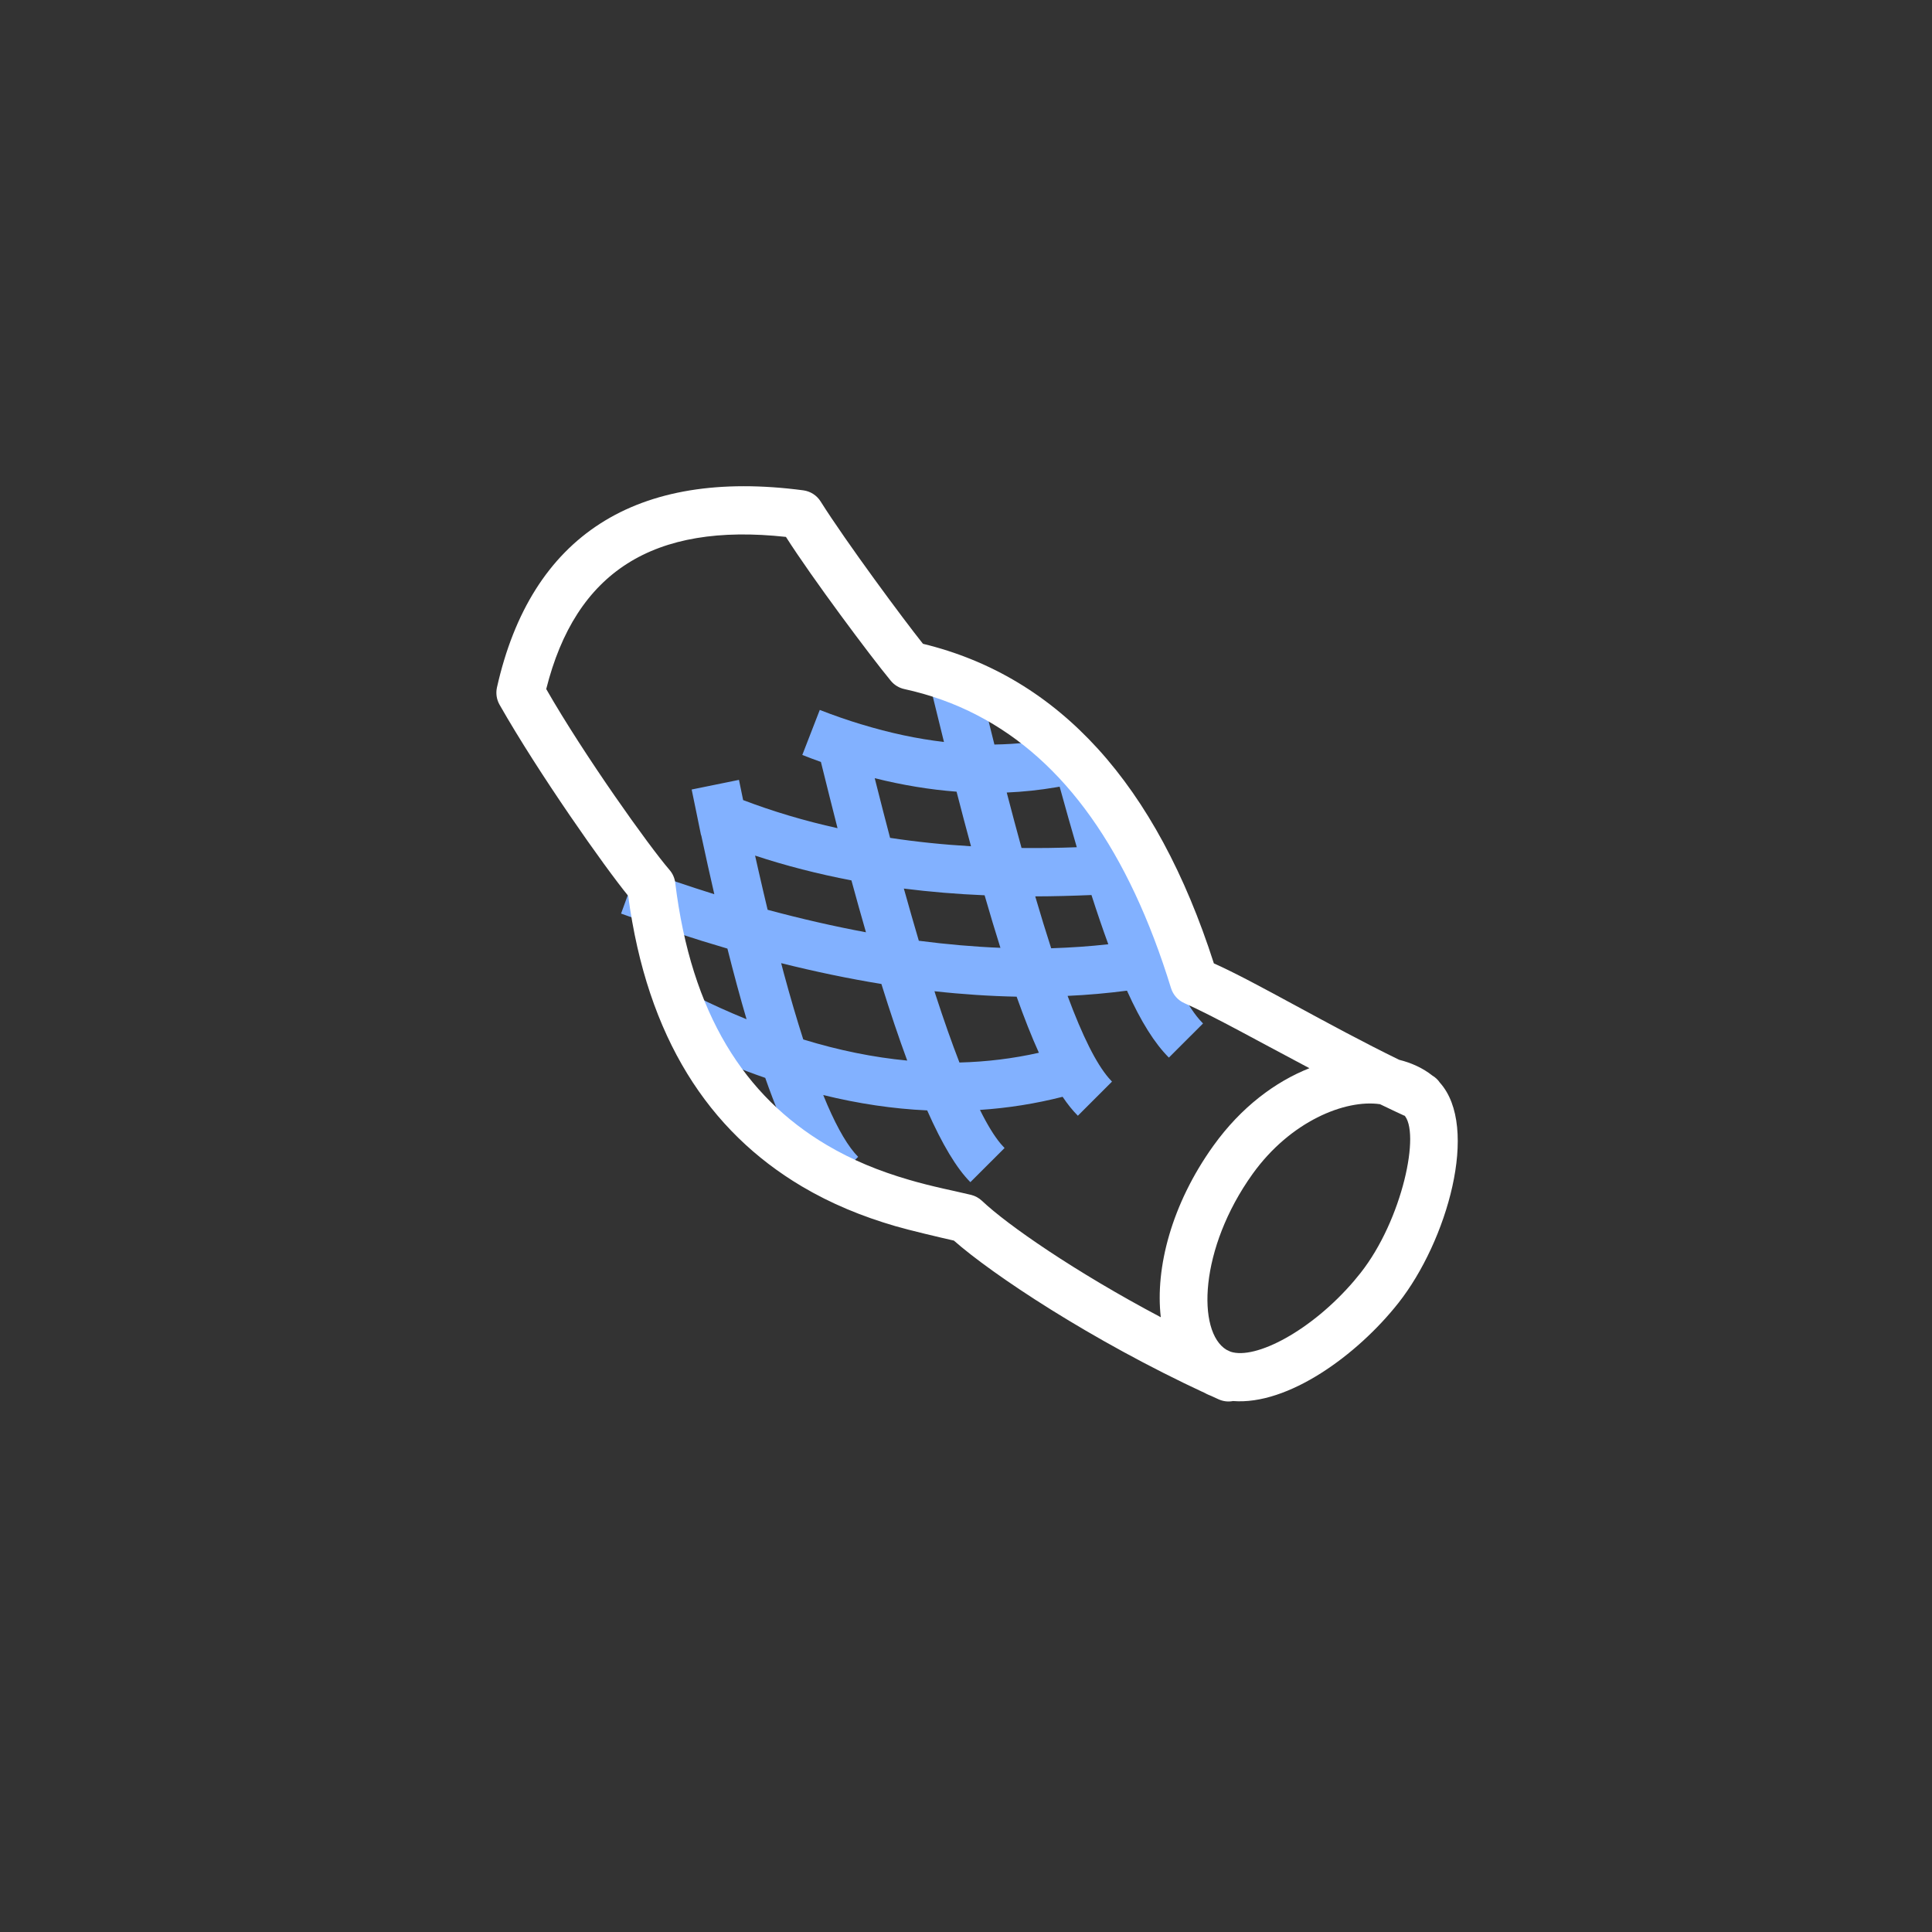 <?xml version="1.0" encoding="UTF-8"?>
<svg width="40px" height="40px" viewBox="0 0 40 40" version="1.1" xmlns="http://www.w3.org/2000/svg" xmlns:xlink="http://www.w3.org/1999/xlink">
    <rect x="0" y="0" width="40" height="40" fill="#333333" stroke="none"/>
    <!-- Generator: Sketch 64 (93537) - https://sketch.com -->
    <title>icon/light/icon_light_biaojizhijia</title>
    <desc>Created with Sketch.</desc>
    <g id="icon/light/icon_light_biaojizhijia" stroke="none" stroke-width="1" fill="none" fill-rule="evenodd">
        <path d="M20.777,14.088 C20.849,14.624 20.919,15.135 20.988,15.62 C21.447,15.661 21.899,15.66 22.344,15.616 L22.677,15.575 L22.752,16.083 L23.155,16.019 C23.27,16.742 23.381,17.387 23.49,17.961 L23.78,17.969 L23.78,17.969 L24.073,17.973 L24.064,18.973 C23.939,18.972 23.816,18.97 23.693,18.968 C23.77,19.324 23.846,19.644 23.922,19.932 L24.238,19.899 L24.238,19.899 L24.579,19.854 L24.723,20.844 C24.557,20.868 24.389,20.889 24.22,20.907 C24.352,21.271 24.484,21.542 24.618,21.732 L24.68,21.815 L23.903,22.444 C23.643,22.122 23.409,21.653 23.185,20.975 C22.781,20.985 22.369,20.979 21.951,20.954 C22.173,21.821 22.394,22.407 22.621,22.735 L22.68,22.815 L21.903,23.444 C21.809,23.328 21.718,23.187 21.63,23.021 C21.059,23.104 20.482,23.135 19.9,23.112 C20.02,23.435 20.138,23.683 20.255,23.856 L20.324,23.95 L19.546,24.579 C19.294,24.267 19.05,23.745 18.812,23.008 C18.117,22.903 17.414,22.722 16.705,22.467 C16.871,23.042 17.045,23.462 17.223,23.724 L17.29,23.815 L16.513,24.444 C16.15,23.995 15.831,23.181 15.548,21.988 C15.059,21.759 14.568,21.496 14.074,21.198 L13.702,20.969 L14.239,20.125 C14.592,20.349 14.942,20.554 15.29,20.74 C15.206,20.281 15.126,19.782 15.049,19.244 C14.359,18.961 13.654,18.644 12.935,18.293 L12.935,18.293 L13.374,17.394 C13.89,17.647 14.398,17.88 14.897,18.096 C14.848,17.7 14.801,17.285 14.755,16.853 L14.751,16.85 L14.705,16.376 L14.705,16.376 L14.657,15.891 L15.652,15.795 C15.666,15.939 15.68,16.08 15.694,16.22 C16.284,16.519 16.911,16.78 17.577,17.003 C17.512,16.556 17.445,16.089 17.378,15.603 L17.194,15.513 L17.194,15.513 L17.01,15.419 L17.467,14.53 C17.743,14.672 18.016,14.8 18.287,14.915 C18.294,14.914 18.294,14.916 18.294,14.917 C18.858,15.156 19.411,15.336 19.955,15.458 C19.918,15.193 19.88,14.921 19.843,14.643 L19.786,14.22 L20.777,14.088 Z M19.22,20.57 L19.234,20.641 C19.35,21.187 19.466,21.671 19.58,22.092 C20.139,22.136 20.691,22.127 21.237,22.063 C21.122,21.717 21.011,21.317 20.9,20.86 C20.352,20.791 19.792,20.695 19.22,20.57 Z M16.124,19.66 L16.157,19.875 C16.24,20.39 16.326,20.858 16.414,21.279 C17.123,21.581 17.821,21.8 18.509,21.939 C18.386,21.455 18.264,20.911 18.143,20.306 C17.485,20.126 16.812,19.911 16.124,19.66 Z M21.5,18.835 C21.573,19.232 21.644,19.599 21.716,19.938 C22.118,19.967 22.514,19.982 22.901,19.979 C22.821,19.662 22.741,19.312 22.661,18.929 C22.266,18.904 21.879,18.874 21.5,18.835 Z M18.811,18.39 L18.814,18.403 C18.879,18.786 18.943,19.151 19.007,19.497 C19.575,19.632 20.13,19.74 20.672,19.819 C20.601,19.471 20.531,19.1 20.46,18.703 C19.891,18.619 19.341,18.514 18.811,18.39 Z M15.82,17.389 L15.86,17.727 C15.893,18.004 15.927,18.272 15.961,18.532 C16.636,18.792 17.295,19.017 17.937,19.208 C17.875,18.859 17.812,18.492 17.75,18.108 C17.073,17.903 16.429,17.664 15.82,17.389 Z M22.24,16.629 L22.162,16.634 C21.823,16.656 21.482,16.656 21.138,16.635 C21.2,17.048 21.262,17.438 21.323,17.809 C21.694,17.852 22.074,17.887 22.462,17.913 C22.39,17.515 22.316,17.088 22.24,16.629 Z M18.451,16.054 L18.467,16.165 C18.524,16.563 18.581,16.947 18.638,17.316 C19.166,17.454 19.715,17.57 20.286,17.664 C20.226,17.298 20.167,16.913 20.107,16.509 C19.561,16.409 19.009,16.258 18.451,16.054 Z" id="形状结合" fill="#82B1FF" transform="translate(18.829, 19.333) rotate(-6) translate(-18.829, -19.333) "></path>
        <path d="M10.289,14.233 C10.995,11.083 13.172,9.694 16.633,10.152 C16.78,10.172 16.911,10.256 16.99,10.382 C17.52,11.224 18.709,12.829 19.109,13.329 C21.933,14.015 23.943,16.244 25.132,19.946 C25.994,20.328 27.501,21.227 28.968,21.942 C29.233,22.008 29.467,22.119 29.656,22.269 C29.719,22.306 29.772,22.357 29.811,22.415 C30.638,23.335 29.96,25.7 28.953,26.976 C28.096,28.061 26.665,29.098 25.527,29.007 C25.431,29.026 25.328,29.015 25.231,28.972 C25.178,28.948 25.125,28.924 25.072,28.899 C25.006,28.874 24.942,28.842 24.88,28.805 L24.964,28.85 C22.576,27.742 20.54,26.382 19.749,25.685 C19.465,25.621 18.821,25.469 18.535,25.385 C17.843,25.183 17.206,24.921 16.6,24.562 C14.678,23.421 13.398,21.489 13.006,18.547 C12.518,17.951 11.152,16.014 10.342,14.589 C10.281,14.481 10.262,14.354 10.289,14.233 Z M28.571,22.861 C27.849,22.757 26.714,23.216 25.933,24.306 C24.827,25.85 24.777,27.577 25.395,27.947 L25.39,27.944 L25.476,27.985 C25.993,28.159 27.158,27.548 28.038,26.515 L28.168,26.356 C29.036,25.257 29.422,23.42 29.062,23.077 L29.081,23.102 C29.014,23.071 28.946,23.04 28.879,23.008 Z M16.272,11.116 C13.519,10.816 11.918,11.841 11.309,14.266 C12.097,15.642 13.435,17.517 13.862,18.011 C13.927,18.086 13.968,18.179 13.98,18.277 C14.311,20.996 15.423,22.7 17.11,23.702 C17.637,24.015 18.199,24.246 18.815,24.425 C19.045,24.493 19.27,24.549 19.537,24.61 C19.511,24.604 20,24.712 20.107,24.739 C20.19,24.76 20.267,24.802 20.33,24.861 C20.851,25.356 22.252,26.33 24.033,27.272 C23.915,26.252 24.255,24.931 25.12,23.724 C25.7,22.915 26.409,22.394 27.11,22.116 C26.07,21.567 25.13,21.039 24.521,20.769 C24.388,20.71 24.288,20.597 24.245,20.459 C23.369,17.613 22.034,15.743 20.234,14.809 C19.762,14.563 19.258,14.383 18.722,14.266 C18.613,14.242 18.515,14.182 18.444,14.096 C18.023,13.587 16.817,11.972 16.272,11.116 Z" id="形状结合" fill="#FFFFFF"></path>
    </g>
</svg>